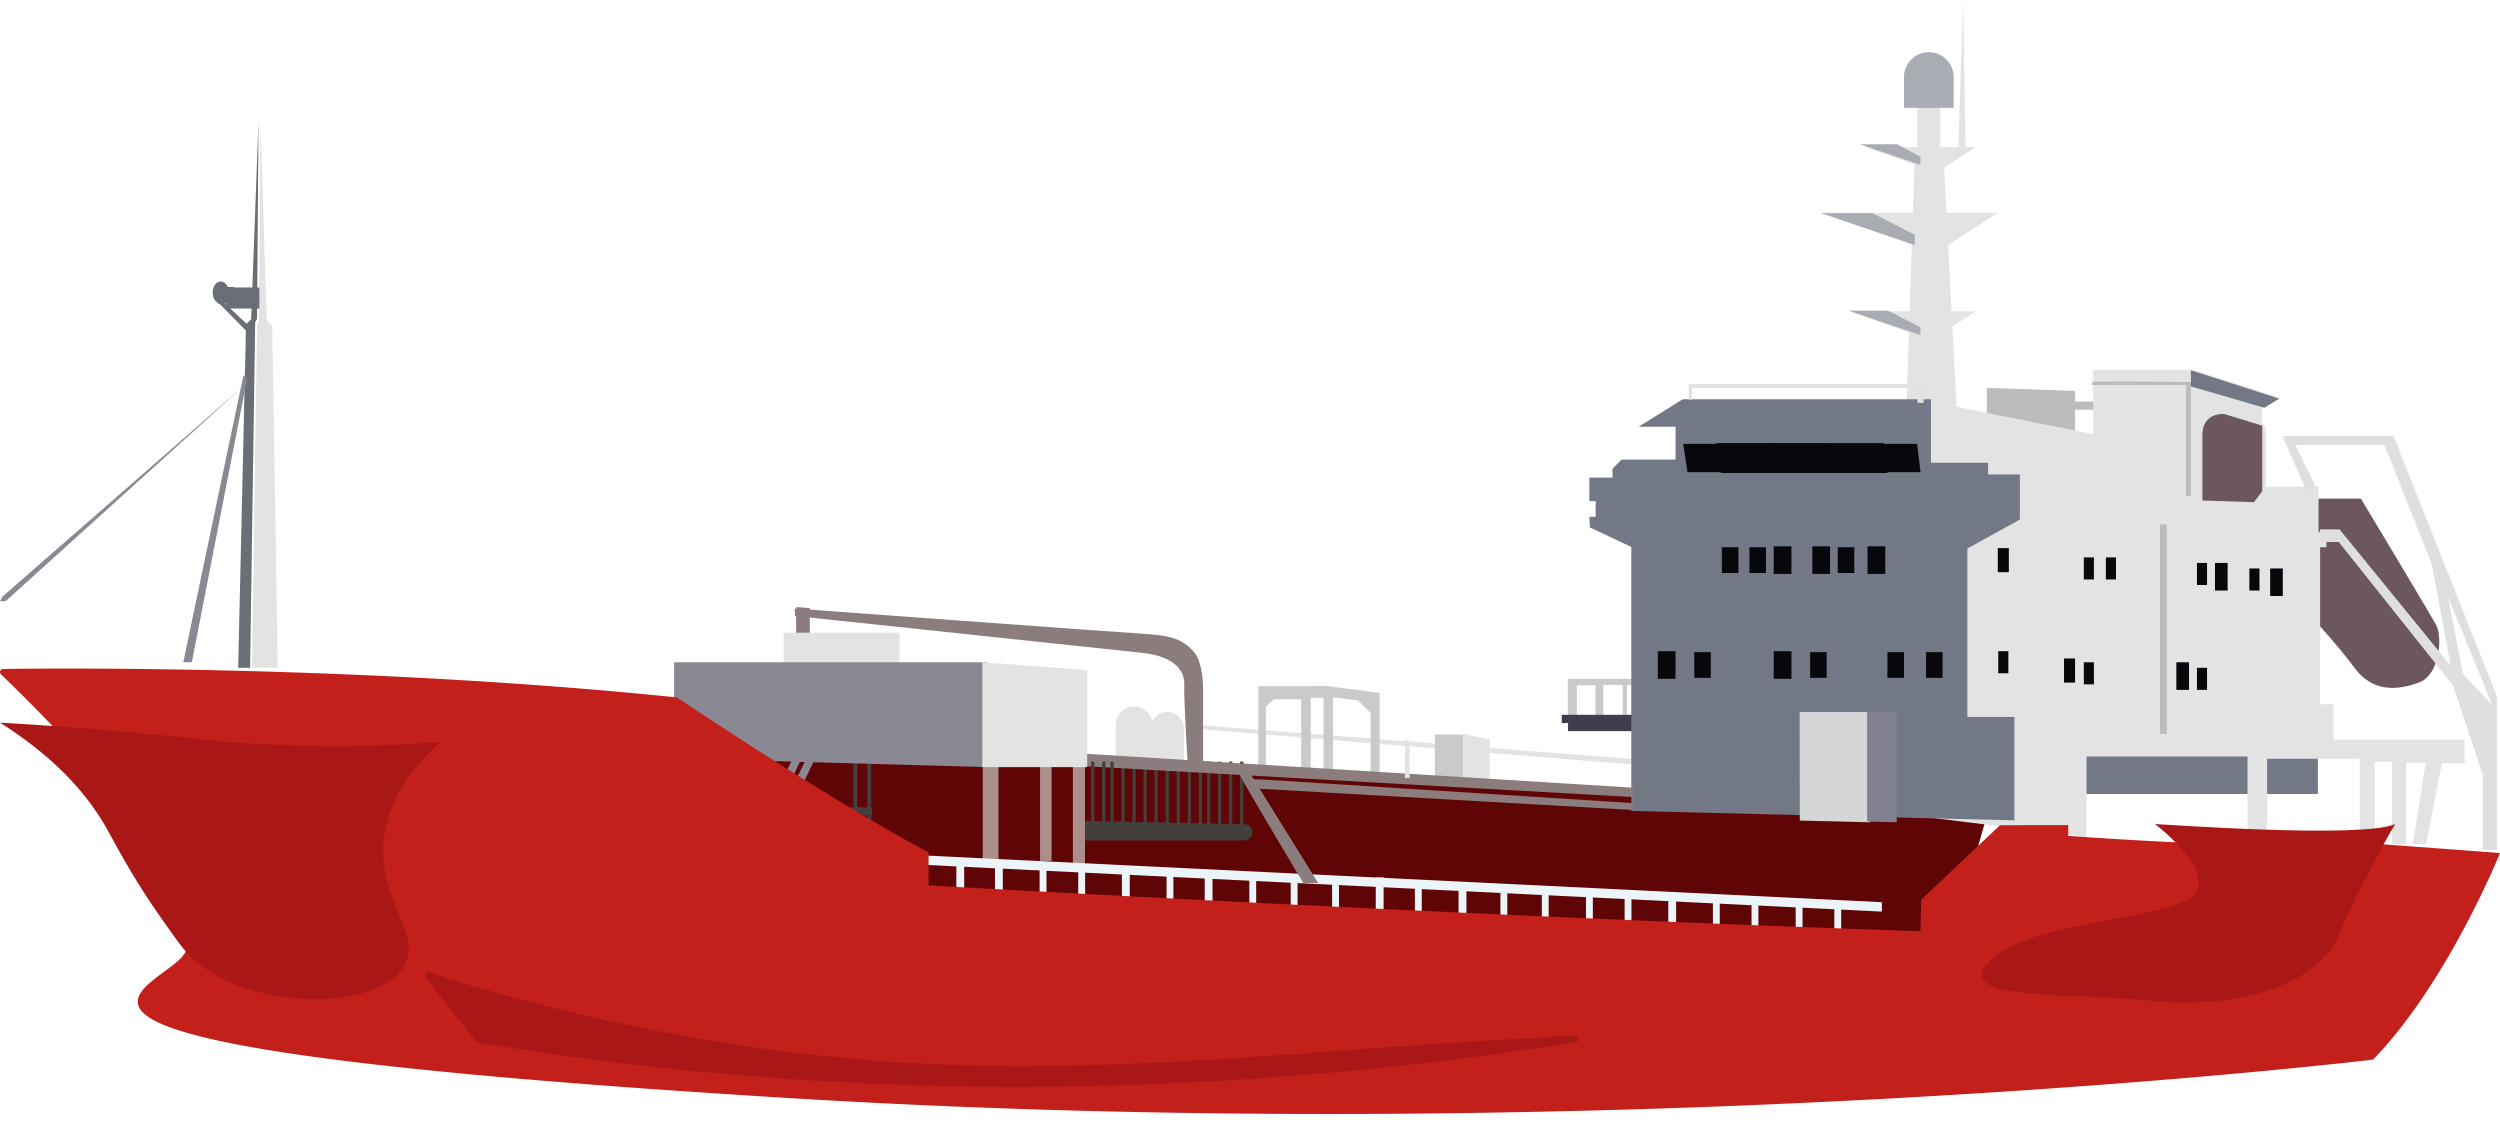 <svg width="453" height="206" xmlns="http://www.w3.org/2000/svg" xmlns:xlink="http://www.w3.org/1999/xlink" xmlns:svgjs="http://svgjs.com/svgjs" viewBox="0 463 453 206"><svg width="33" height="23" xmlns="http://www.w3.org/2000/svg" xmlns:xlink="http://www.w3.org/1999/xlink" xmlns:svgjs="http://svgjs.com/svgjs" viewBox="0 0.126 33 22.747" fill="#737886" x="368" y="584"><svg xmlns="http://www.w3.org/2000/svg" xmlns:xlink="http://www.w3.org/1999/xlink" width="33" height="23" viewBox="0.722 0.5 32.013 22.067"><path paint-order="stroke fill markers" fill-rule="evenodd" d="M2.443.5h30.292v22.067H.722L2.443.5z"/></svg></svg><svg width="33" height="23" xmlns="http://www.w3.org/2000/svg" xmlns:xlink="http://www.w3.org/1999/xlink" xmlns:svgjs="http://svgjs.com/svgjs" viewBox="0 0.126 33 22.749" fill="#737886" x="387" y="584"><svg xmlns="http://www.w3.org/2000/svg" xmlns:xlink="http://www.w3.org/1999/xlink" width="33" height="23" viewBox="0.616 0.5 32.011 22.067"><path paint-order="stroke fill markers" fill-rule="evenodd" d="M2.335.5h30.292v22.067H.616L2.335.5z"/></svg></svg><svg width="453" height="206" xmlns="http://www.w3.org/2000/svg" xmlns:xlink="http://www.w3.org/1999/xlink" xmlns:svgjs="http://svgjs.com/svgjs" viewBox="0 463 453 206" y="463"><svg width="251" height="46" xmlns="http://www.w3.org/2000/svg" xmlns:xlink="http://www.w3.org/1999/xlink" xmlns:svgjs="http://svgjs.com/svgjs" viewBox="0 0.599 251 44.802" fill="#600505" x="110" y="599"><svg xmlns="http://www.w3.org/2000/svg" xmlns:xlink="http://www.w3.org/1999/xlink" width="251" height="46" viewBox="0.312 0.569 250.583 44.728"><path paint-order="stroke fill markers" fill-rule="evenodd" d="M.312 1.127l44.77.494L70.048.569l41.137 2.878 76.858 4.79 62.852.155-10.65 36.905L12.839 33.55.312 1.127z"/></svg></svg><svg width="2" height="18" xmlns="http://www.w3.org/2000/svg" xmlns:xlink="http://www.w3.org/1999/xlink" xmlns:svgjs="http://svgjs.com/svgjs" viewBox="0.645 0 0.711 18" fill="#433f3d" x="154" y="600"><svg xmlns="http://www.w3.org/2000/svg" xmlns:xlink="http://www.w3.org/1999/xlink" width="2" height="18" viewBox="0.423 0.62 0.659 16.681"><path paint-order="stroke fill markers" fill-rule="evenodd" d="M.423.864v16.437h.658V.62L.423.864z"/></svg></svg><svg width="1" height="18" xmlns="http://www.w3.org/2000/svg" xmlns:xlink="http://www.w3.org/1999/xlink" xmlns:svgjs="http://svgjs.com/svgjs" viewBox="0.144 0 0.711 18" fill="#433f3d" x="157" y="600"><svg xmlns="http://www.w3.org/2000/svg" xmlns:xlink="http://www.w3.org/1999/xlink" width="1" height="18" viewBox="0.225 0.62 0.659 16.681"><path paint-order="stroke fill markers" fill-rule="evenodd" d="M.225.864v16.437h.66V.62l-.66.244z"/></svg></svg><svg width="4" height="2" xmlns="http://www.w3.org/2000/svg" xmlns:xlink="http://www.w3.org/1999/xlink" xmlns:svgjs="http://svgjs.com/svgjs" viewBox="0 0.271 4 1.457" fill="#433f3d" x="154" y="609"><svg xmlns="http://www.w3.org/2000/svg" xmlns:xlink="http://www.w3.org/1999/xlink" width="4" height="2" viewBox="0.752 0.647 2.803 1.021"><path paint-order="stroke fill markers" fill-rule="evenodd" d="M.752.647h2.803v1.02H.752V.648z"/></svg></svg><svg width="31" height="5" xmlns="http://www.w3.org/2000/svg" xmlns:xlink="http://www.w3.org/1999/xlink" xmlns:svgjs="http://svgjs.com/svgjs" viewBox="0 0.701 31 3.599" fill="#433f3d" x="196" y="611"><svg xmlns="http://www.w3.org/2000/svg" xmlns:xlink="http://www.w3.org/1999/xlink" width="31" height="5" viewBox="0.134 0.612 30.502 3.541"><path paint-order="stroke fill markers" fill-rule="evenodd" d="M.134.612c.24.052 23.106.522 29.084.645a1.45 1.45 0 0 1-.03 2.896H.134V.612z"/></svg></svg><svg width="1" height="12" xmlns="http://www.w3.org/2000/svg" xmlns:xlink="http://www.w3.org/1999/xlink" xmlns:svgjs="http://svgjs.com/svgjs" viewBox="0.2 0 0.599 12" fill="#433f3d" x="203" y="601"><svg xmlns="http://www.w3.org/2000/svg" xmlns:xlink="http://www.w3.org/1999/xlink" width="1" height="12" viewBox="0.391 0.888 0.544 10.904"><path paint-order="stroke fill markers" fill-rule="evenodd" d="M.936.888c-.014.915 0 10.904 0 10.904H.39V.888h.545z"/></svg></svg><svg width="1" height="12" xmlns="http://www.w3.org/2000/svg" xmlns:xlink="http://www.w3.org/1999/xlink" xmlns:svgjs="http://svgjs.com/svgjs" viewBox="0.202 0 0.597 12" fill="#433f3d" x="205" y="601"><svg xmlns="http://www.w3.org/2000/svg" xmlns:xlink="http://www.w3.org/1999/xlink" width="1" height="12" viewBox="0.337 0.888 0.542 10.904"><path paint-order="stroke fill markers" fill-rule="evenodd" d="M.88.888c-.012.915 0 10.904 0 10.904H.337V.888H.88z"/></svg></svg><svg width="1" height="12" xmlns="http://www.w3.org/2000/svg" xmlns:xlink="http://www.w3.org/1999/xlink" xmlns:svgjs="http://svgjs.com/svgjs" viewBox="0.201 0 0.597 12" fill="#433f3d" x="207" y="601"><svg xmlns="http://www.w3.org/2000/svg" xmlns:xlink="http://www.w3.org/1999/xlink" width="1" height="12" viewBox="0.285 0.888 0.543 10.904"><path paint-order="stroke fill markers" fill-rule="evenodd" d="M.827.888c-.012.915 0 10.904 0 10.904H.285V.888h.542z"/></svg></svg><svg width="1" height="12" xmlns="http://www.w3.org/2000/svg" xmlns:xlink="http://www.w3.org/1999/xlink" xmlns:svgjs="http://svgjs.com/svgjs" viewBox="0.201 0 0.599 12" fill="#433f3d" x="209" y="601"><svg xmlns="http://www.w3.org/2000/svg" xmlns:xlink="http://www.w3.org/1999/xlink" width="1" height="12" viewBox="0.232 0.888 0.544 10.904"><path paint-order="stroke fill markers" fill-rule="evenodd" d="M.776.888c-.014.915 0 10.904 0 10.904H.232V.888h.544z"/></svg></svg><svg width="1" height="12" xmlns="http://www.w3.org/2000/svg" xmlns:xlink="http://www.w3.org/1999/xlink" xmlns:svgjs="http://svgjs.com/svgjs" viewBox="0.201 0 0.597 12" fill="#433f3d" x="211" y="601"><svg xmlns="http://www.w3.org/2000/svg" xmlns:xlink="http://www.w3.org/1999/xlink" width="1" height="12" viewBox="0.178 0.888 0.543 10.904"><path paint-order="stroke fill markers" fill-rule="evenodd" d="M.721.888c-.012.915 0 10.904 0 10.904H.178V.888h.543z"/></svg></svg><svg width="1" height="12" xmlns="http://www.w3.org/2000/svg" xmlns:xlink="http://www.w3.org/1999/xlink" xmlns:svgjs="http://svgjs.com/svgjs" viewBox="0.201 0 0.597 12" fill="#433f3d" x="213" y="601"><svg xmlns="http://www.w3.org/2000/svg" xmlns:xlink="http://www.w3.org/1999/xlink" width="1" height="12" viewBox="0.126 0.888 0.543 10.904"><path paint-order="stroke fill markers" fill-rule="evenodd" d="M.669.888c-.013.915 0 10.904 0 10.904H.126V.888h.543z"/></svg></svg><svg width="1" height="12" xmlns="http://www.w3.org/2000/svg" xmlns:xlink="http://www.w3.org/1999/xlink" xmlns:svgjs="http://svgjs.com/svgjs" viewBox="0.2 0 0.599 12" fill="#433f3d" x="215" y="601"><svg xmlns="http://www.w3.org/2000/svg" xmlns:xlink="http://www.w3.org/1999/xlink" width="1" height="12" viewBox="0.072 0.888 0.544 10.904"><path paint-order="stroke fill markers" fill-rule="evenodd" d="M.616.888c-.014.915 0 10.904 0 10.904H.072V.888h.544z"/></svg></svg><svg width="1" height="12" xmlns="http://www.w3.org/2000/svg" xmlns:xlink="http://www.w3.org/1999/xlink" xmlns:svgjs="http://svgjs.com/svgjs" viewBox="0.201 0 0.599 12" fill="#433f3d" x="217" y="601"><svg xmlns="http://www.w3.org/2000/svg" xmlns:xlink="http://www.w3.org/1999/xlink" width="1" height="12" viewBox="0.019 0.888 0.544 10.904"><path paint-order="stroke fill markers" fill-rule="evenodd" d="M.563.888c-.013.915 0 10.904 0 10.904H.019V.888h.544z"/></svg></svg><svg width="2" height="12" xmlns="http://www.w3.org/2000/svg" xmlns:xlink="http://www.w3.org/1999/xlink" xmlns:svgjs="http://svgjs.com/svgjs" viewBox="0.701 0 0.598 12" fill="#433f3d" x="218" y="601"><svg xmlns="http://www.w3.org/2000/svg" xmlns:xlink="http://www.w3.org/1999/xlink" width="2" height="12" viewBox="0.967 0.888 0.543 10.904"><path paint-order="stroke fill markers" fill-rule="evenodd" d="M1.51.888c-.012.915 0 10.904 0 10.904H.967V.888h.543z"/></svg></svg><svg width="2" height="12" xmlns="http://www.w3.org/2000/svg" xmlns:xlink="http://www.w3.org/1999/xlink" xmlns:svgjs="http://svgjs.com/svgjs" viewBox="0.701 0 0.598 12" fill="#433f3d" x="220" y="601"><svg xmlns="http://www.w3.org/2000/svg" xmlns:xlink="http://www.w3.org/1999/xlink" width="2" height="12" viewBox="0.913 0.888 0.544 10.904"><path paint-order="stroke fill markers" fill-rule="evenodd" d="M1.457.888c-.013.915 0 10.904 0 10.904H.913V.888h.544z"/></svg></svg><svg width="2" height="12" xmlns="http://www.w3.org/2000/svg" xmlns:xlink="http://www.w3.org/1999/xlink" xmlns:svgjs="http://svgjs.com/svgjs" viewBox="0.701 0 0.597 12" fill="#433f3d" x="222" y="601"><svg xmlns="http://www.w3.org/2000/svg" xmlns:xlink="http://www.w3.org/1999/xlink" width="2" height="12" viewBox="0.861 0.888 0.543 10.904"><path paint-order="stroke fill markers" fill-rule="evenodd" d="M1.403.888c-.012.915 0 10.904 0 10.904H.861V.888h.542z"/></svg></svg><svg width="2" height="12" xmlns="http://www.w3.org/2000/svg" xmlns:xlink="http://www.w3.org/1999/xlink" xmlns:svgjs="http://svgjs.com/svgjs" viewBox="0.701 0 0.597 12" fill="#433f3d" x="224" y="601"><svg xmlns="http://www.w3.org/2000/svg" xmlns:xlink="http://www.w3.org/1999/xlink" width="2" height="12" viewBox="0.807 0.888 0.543 10.904"><path paint-order="stroke fill markers" fill-rule="evenodd" d="M1.35.888c-.013.915 0 10.904 0 10.904H.806V.888h.542z"/></svg></svg><svg width="80" height="8" xmlns="http://www.w3.org/2000/svg" xmlns:xlink="http://www.w3.org/1999/xlink" xmlns:svgjs="http://svgjs.com/svgjs" viewBox="0 0.359 80 7.282" fill="#e3e4e2" x="217" y="594"><svg xmlns="http://www.w3.org/2000/svg" xmlns:xlink="http://www.w3.org/1999/xlink" width="80" height="8" viewBox="0.411 0.246 78.608 7.155"><path paint-order="stroke fill markers" fill-rule="evenodd" d="M79.018 6.415L.411.246v.729L79.018 7.4v-.986z"/></svg></svg><svg width="13" height="8" xmlns="http://www.w3.org/2000/svg" xmlns:xlink="http://www.w3.org/1999/xlink" xmlns:svgjs="http://svgjs.com/svgjs" viewBox="0.081 0 12.837 8" fill="#cbcaca" x="284" y="586"><svg xmlns="http://www.w3.org/2000/svg" xmlns:xlink="http://www.w3.org/1999/xlink" width="13" height="8" viewBox="0.041 0.036 11.976 7.463"><path paint-order="stroke fill markers" fill-rule="evenodd" d="M.671 7.5v-.147h.903V1.128h3.128v5.9H6.03v-5.96h3.304v6.078s.708.34.708 0V1.068h1.976V.036H.04V7.5h.63"/></svg></svg><svg width="14" height="4" xmlns="http://www.w3.org/2000/svg" xmlns:xlink="http://www.w3.org/1999/xlink" xmlns:svgjs="http://svgjs.com/svgjs" viewBox="0 0.517 14 2.966" fill="#3e3e4c" x="283" y="592"><svg xmlns="http://www.w3.org/2000/svg" xmlns:xlink="http://www.w3.org/1999/xlink" width="14" height="4" viewBox="0.019 0.805 13.611 2.883"><path paint-order="stroke fill markers" fill-rule="evenodd" d="M.019.805h13.61v2.883H1.121V2.266H.019V.805z"/></svg></svg><svg width="23" height="35" xmlns="http://www.w3.org/2000/svg" xmlns:xlink="http://www.w3.org/1999/xlink" xmlns:svgjs="http://svgjs.com/svgjs" viewBox="0 0.351 23 34.299" fill="#6c575f" x="419" y="553"><svg xmlns="http://www.w3.org/2000/svg" xmlns:xlink="http://www.w3.org/1999/xlink" width="23" height="35" viewBox="0.264 0.99 22.428 33.445"><path paint-order="stroke fill markers" fill-rule="evenodd" d="M.264.99h8.575s12.114 20.138 13.294 22.341c1.18 2.203.63 8.777-2.99 10.132-3.618 1.353-8.102 1.91-11.404-2.537C4.433 26.479.264 22.072.264 22.072V.99z"/></svg></svg><svg width="5" height="3" xmlns="http://www.w3.org/2000/svg" xmlns:xlink="http://www.w3.org/1999/xlink" xmlns:svgjs="http://svgjs.com/svgjs" viewBox="0 0.755 5 1.491" fill="#bcbcbd" x="375" y="535"><svg xmlns="http://www.w3.org/2000/svg" xmlns:xlink="http://www.w3.org/1999/xlink" width="5" height="3" viewBox="0.133 0.701 4.482 1.336"><path paint-order="stroke fill markers" fill-rule="evenodd" d="M.133.701h4.483v1.336H.133V.701"/></svg></svg><svg width="16" height="10" xmlns="http://www.w3.org/2000/svg" xmlns:xlink="http://www.w3.org/1999/xlink" xmlns:svgjs="http://svgjs.com/svgjs" viewBox="0 0.288 16 9.425" fill="#bcbcbd" x="360" y="533"><svg xmlns="http://www.w3.org/2000/svg" xmlns:xlink="http://www.w3.org/1999/xlink" width="16" height="10" viewBox="0.895 0.54 14.553 8.572"><path paint-order="stroke fill markers" fill-rule="evenodd" d="M.895.54v4.856L15.45 9.113v-8.08L.895.54z"/></svg></svg><svg width="7" height="16" xmlns="http://www.w3.org/2000/svg" xmlns:xlink="http://www.w3.org/1999/xlink" xmlns:svgjs="http://svgjs.com/svgjs" viewBox="0.543 0 5.913 16" fill="#898893" x="139" y="600"><svg xmlns="http://www.w3.org/2000/svg" xmlns:xlink="http://www.w3.org/1999/xlink" width="7" height="16" viewBox="0.496 0.415 5.664 15.325"><path paint-order="stroke fill markers" fill-rule="evenodd" d="M4.698.415C3.918 1.581.496 9.133.496 9.133v6.607h1.061V9.958L6.16.415H4.698z"/></svg></svg><svg width="6" height="19" xmlns="http://www.w3.org/2000/svg" xmlns:xlink="http://www.w3.org/1999/xlink" xmlns:svgjs="http://svgjs.com/svgjs" viewBox="0.086 0 5.829 19" fill="#898893" x="142" y="600"><svg xmlns="http://www.w3.org/2000/svg" xmlns:xlink="http://www.w3.org/1999/xlink" width="6" height="19" viewBox="0.329 0.415 5.664 18.463"><path paint-order="stroke fill markers" fill-rule="evenodd" d="M4.53.415C3.75 1.581.33 9.133.33 9.133v9.745H1.39v-8.92L5.993.415H4.53z"/></svg></svg><svg width="79" height="21" xmlns="http://www.w3.org/2000/svg" xmlns:xlink="http://www.w3.org/1999/xlink" xmlns:svgjs="http://svgjs.com/svgjs" viewBox="0 0.685 79 19.63" fill="#600505" x="279" y="608"><svg xmlns="http://www.w3.org/2000/svg" xmlns:xlink="http://www.w3.org/1999/xlink" width="79" height="21" viewBox="0.563 0.78 78.361 19.471"><path paint-order="stroke fill markers" fill-rule="evenodd" d="M16.771 2L.563 15.457l61.449 4.794L78.924.78 16.771 2z"/></svg></svg><svg width="29" height="4" xmlns="http://www.w3.org/2000/svg" xmlns:xlink="http://www.w3.org/1999/xlink" xmlns:svgjs="http://svgjs.com/svgjs" viewBox="0 0.659 29 2.682" fill="#e3e4e2" x="96" y="588"><svg xmlns="http://www.w3.org/2000/svg" xmlns:xlink="http://www.w3.org/1999/xlink" width="29" height="4" viewBox="0.271 0.524 28.083 2.597"><path paint-order="stroke fill markers" fill-rule="evenodd" d="M.271.524L28.354 1.86v1.26L.9 1.82.271.524z"/></svg></svg><svg width="98" height="86" xmlns="http://www.w3.org/2000/svg" xmlns:xlink="http://www.w3.org/1999/xlink" xmlns:svgjs="http://svgjs.com/svgjs" viewBox="0.416 0 97.168 86" fill="#e3e3e3" x="349" y="530"><svg xmlns="http://www.w3.org/2000/svg" xmlns:xlink="http://www.w3.org/1999/xlink" width="98" height="86" viewBox="0.75 0.368 96.261 85.197"><path paint-order="stroke fill markers" fill-rule="evenodd" d="M.75 6.007l29.596 5.92V.368h17.899l14.94 4.794-2.537 1.55v3.1l.704.987v10.57h9.443v8.174h1.41v2.678h-1.127V60.41h2.395v6.344h23.538v4.226h-4.088l-2.82 14.517H87.71l2.325-14.588h-3.523v14.658h-2.537V70.768h-3.102v14.798h-2.678V70.204h-16.63v14.8h-3.522V69.781H29.149v14.466L.75 80.727V6.007z"/></svg></svg><svg width="32" height="7" xmlns="http://www.w3.org/2000/svg" xmlns:xlink="http://www.w3.org/1999/xlink" xmlns:svgjs="http://svgjs.com/svgjs" viewBox="0 0.564 32 5.873" fill="#e3e3e3" x="330" y="501"><svg xmlns="http://www.w3.org/2000/svg" xmlns:xlink="http://www.w3.org/1999/xlink" width="32" height="7" viewBox="0.589 0.994 30.915 5.674"><path paint-order="stroke fill markers" fill-rule="evenodd" d="M.589.994h30.915L22.77 6.667h-6.07L.588.994"/></svg></svg><svg width="3" height="18" xmlns="http://www.w3.org/2000/svg" xmlns:xlink="http://www.w3.org/1999/xlink" xmlns:svgjs="http://svgjs.com/svgjs" viewBox="0.076 0 2.847 18" fill="#ab8f8b" x="178" y="601"><svg xmlns="http://www.w3.org/2000/svg" xmlns:xlink="http://www.w3.org/1999/xlink" width="3" height="18" viewBox="0.002 0.825 2.622 16.576"><path paint-order="stroke fill markers" fill-rule="evenodd" d="M.002.825h2.622V17.4H.002V.825z"/></svg></svg><svg width="3" height="19" xmlns="http://www.w3.org/2000/svg" xmlns:xlink="http://www.w3.org/1999/xlink" xmlns:svgjs="http://svgjs.com/svgjs" viewBox="0.461 0 2.078 19" fill="#ab8f8b" x="188" y="600"><svg xmlns="http://www.w3.org/2000/svg" xmlns:xlink="http://www.w3.org/1999/xlink" width="3" height="19" viewBox="0.235 0.979 1.964 17.959"><path paint-order="stroke fill markers" fill-rule="evenodd" d="M.235 1.402v17.536h1.964V.979l-1.964.423z"/></svg></svg><svg width="3" height="20" xmlns="http://www.w3.org/2000/svg" xmlns:xlink="http://www.w3.org/1999/xlink" xmlns:svgjs="http://svgjs.com/svgjs" viewBox="0.405 0 2.19 20" fill="#ab8f8b" x="194" y="600"><svg xmlns="http://www.w3.org/2000/svg" xmlns:xlink="http://www.w3.org/1999/xlink" width="3" height="20" viewBox="0.295 0.415 2.114 19.309"><path paint-order="stroke fill markers" fill-rule="evenodd" d="M.295.415H2.41v19.309H.295V.415z"/></svg></svg><svg width="10" height="47" xmlns="http://www.w3.org/2000/svg" xmlns:xlink="http://www.w3.org/1999/xlink" xmlns:svgjs="http://svgjs.com/svgjs" viewBox="0.371 0 9.257 47" fill="#e3e3e3" x="345" y="492"><svg xmlns="http://www.w3.org/2000/svg" xmlns:xlink="http://www.w3.org/1999/xlink" width="10" height="47" viewBox="0.664 0.315 9.161 46.509"><path paint-order="stroke fill markers" fill-rule="evenodd" d="M9.824 46.824H.664l1.038-31.158.06-1.793L2.215.315h5.214l2.395 46.51z"/></svg></svg><svg width="4" height="99" xmlns="http://www.w3.org/2000/svg" xmlns:xlink="http://www.w3.org/1999/xlink" xmlns:svgjs="http://svgjs.com/svgjs" viewBox="0.156 0 3.687 99" fill="#6a6e76" x="43" y="485"><svg xmlns="http://www.w3.org/2000/svg" xmlns:xlink="http://www.w3.org/1999/xlink" width="4" height="99" viewBox="0.35 0.725 3.647 97.918"><path paint-order="stroke fill markers" fill-rule="evenodd" d="M3.997.725l-.264 35.383-.335.63-.908 61.905H.35l1.41-61.59.915-.846L3.997.725z"/></svg></svg><svg width="6" height="99" xmlns="http://www.w3.org/2000/svg" xmlns:xlink="http://www.w3.org/1999/xlink" xmlns:svgjs="http://svgjs.com/svgjs" viewBox="0.673 0 4.655 99" fill="#e3e4e2" x="45" y="485"><svg xmlns="http://www.w3.org/2000/svg" xmlns:xlink="http://www.w3.org/1999/xlink" width="6" height="99" viewBox="0.49 0.269 4.625 98.376"><path paint-order="stroke fill markers" fill-rule="evenodd" d="M5.115 98.644H.49l.909-61.904.334-.63L1.997.726V.713l.018-.444 1.127 35.94.987.845.986 61.59z"/></svg></svg><svg width="78" height="77" xmlns="http://www.w3.org/2000/svg" xmlns:xlink="http://www.w3.org/1999/xlink" xmlns:svgjs="http://svgjs.com/svgjs" viewBox="0 0.352 78 76.296" fill="#737886" x="288" y="535"><svg xmlns="http://www.w3.org/2000/svg" xmlns:xlink="http://www.w3.org/1999/xlink" width="78" height="77" viewBox="0.232 0.936 77.446 75.754"><path paint-order="stroke fill markers" fill-rule="evenodd" d="M68.234 27.784v30.302h8.456V76.69l-21.14-.518-4.934-.122-11.663-.286-31.182-.766V27.503l-7.47-3.525-.07-1.902H1.36v-2.82H.232V15.03h4.157v-1.62l1.622-1.621h9.724v-5.92H9.11L17.003.936H61.68V12.35h10.288v2.115h5.708v8.103l-9.443 5.215z"/></svg></svg><svg width="198" height="13" xmlns="http://www.w3.org/2000/svg" xmlns:xlink="http://www.w3.org/1999/xlink" xmlns:svgjs="http://svgjs.com/svgjs" viewBox="0 0.815 198 11.371" fill="#ebf4f8" x="143" y="616"><svg xmlns="http://www.w3.org/2000/svg" xmlns:xlink="http://www.w3.org/1999/xlink" width="198" height="13" viewBox="0.699 0.765 196.327 11.275"><path paint-order="stroke fill markers" fill-rule="evenodd" d="M.699.765l196.327 9.583v1.692L.7 2.455V.765z"/></svg></svg><svg width="2" height="8" xmlns="http://www.w3.org/2000/svg" xmlns:xlink="http://www.w3.org/1999/xlink" xmlns:svgjs="http://svgjs.com/svgjs" viewBox="0.289 0 1.422 8" fill="#ebf4f8" x="150" y="617"><svg xmlns="http://www.w3.org/2000/svg" xmlns:xlink="http://www.w3.org/1999/xlink" width="2" height="8" viewBox="0.182 0.751 1.128 6.342"><path paint-order="stroke fill markers" fill-rule="evenodd" d="M.182.75h1.127v6.343H.182V.751z"/></svg></svg><svg width="2" height="8" xmlns="http://www.w3.org/2000/svg" xmlns:xlink="http://www.w3.org/1999/xlink" xmlns:svgjs="http://svgjs.com/svgjs" viewBox="0.289 0 1.422 8" fill="#ebf4f8" x="157" y="617"><svg xmlns="http://www.w3.org/2000/svg" xmlns:xlink="http://www.w3.org/1999/xlink" width="2" height="8" viewBox="0.792 0.751 1.127 6.342"><path paint-order="stroke fill markers" fill-rule="evenodd" d="M.792.75H1.92v6.343H.792V.751z"/></svg></svg><svg width="2" height="8" xmlns="http://www.w3.org/2000/svg" xmlns:xlink="http://www.w3.org/1999/xlink" xmlns:svgjs="http://svgjs.com/svgjs" viewBox="0.289 0 1.422 8" fill="#ebf4f8" x="165" y="618"><svg xmlns="http://www.w3.org/2000/svg" xmlns:xlink="http://www.w3.org/1999/xlink" width="2" height="8" viewBox="0.403 0.878 1.127 6.342"><path paint-order="stroke fill markers" fill-rule="evenodd" d="M.403.878h1.128v6.343H.403V.878z"/></svg></svg><svg width="2" height="8" xmlns="http://www.w3.org/2000/svg" xmlns:xlink="http://www.w3.org/1999/xlink" xmlns:svgjs="http://svgjs.com/svgjs" viewBox="0.289 0 1.422 8" fill="#ebf4f8" x="173" y="619"><svg xmlns="http://www.w3.org/2000/svg" xmlns:xlink="http://www.w3.org/1999/xlink" width="2" height="8" viewBox="0.014 0.724 1.127 6.342"><path paint-order="stroke fill markers" fill-rule="evenodd" d="M.014.724H1.14v6.342H.014V.724z"/></svg></svg><svg width="2" height="8" xmlns="http://www.w3.org/2000/svg" xmlns:xlink="http://www.w3.org/1999/xlink" xmlns:svgjs="http://svgjs.com/svgjs" viewBox="0.289 0 1.422 8" fill="#ebf4f8" x="180" y="619"><svg xmlns="http://www.w3.org/2000/svg" xmlns:xlink="http://www.w3.org/1999/xlink" width="2" height="8" viewBox="0.624 0.724 1.128 6.342"><path paint-order="stroke fill markers" fill-rule="evenodd" d="M.624.724h1.128v6.342H.624V.724z"/></svg></svg><svg width="2" height="7" xmlns="http://www.w3.org/2000/svg" xmlns:xlink="http://www.w3.org/1999/xlink" xmlns:svgjs="http://svgjs.com/svgjs" viewBox="0.378 0 1.244 7" fill="#ebf4f8" x="188" y="620"><svg xmlns="http://www.w3.org/2000/svg" xmlns:xlink="http://www.w3.org/1999/xlink" width="2" height="7" viewBox="0.235 0.288 1.127 6.342"><path paint-order="stroke fill markers" fill-rule="evenodd" d="M.235.288h1.128V6.63H.235V.288z"/></svg></svg><svg width="2" height="7" xmlns="http://www.w3.org/2000/svg" xmlns:xlink="http://www.w3.org/1999/xlink" xmlns:svgjs="http://svgjs.com/svgjs" viewBox="0.378 0 1.244 7" fill="#ebf4f8" x="195" y="620"><svg xmlns="http://www.w3.org/2000/svg" xmlns:xlink="http://www.w3.org/1999/xlink" width="2" height="7" viewBox="0.846 0.288 1.127 6.342"><path paint-order="stroke fill markers" fill-rule="evenodd" d="M.846.288h1.127V6.63H.846V.288z"/></svg></svg><svg width="2" height="8" xmlns="http://www.w3.org/2000/svg" xmlns:xlink="http://www.w3.org/1999/xlink" xmlns:svgjs="http://svgjs.com/svgjs" viewBox="0.289 0 1.422 8" fill="#ebf4f8" x="203" y="620"><svg xmlns="http://www.w3.org/2000/svg" xmlns:xlink="http://www.w3.org/1999/xlink" width="2" height="8" viewBox="0.456 0.992 1.128 6.342"><path paint-order="stroke fill markers" fill-rule="evenodd" d="M.456.992h1.128v6.343H.456V.992z"/></svg></svg><svg width="2" height="7" xmlns="http://www.w3.org/2000/svg" xmlns:xlink="http://www.w3.org/1999/xlink" xmlns:svgjs="http://svgjs.com/svgjs" viewBox="0.378 0 1.244 7" fill="#ebf4f8" x="211" y="621"><svg xmlns="http://www.w3.org/2000/svg" xmlns:xlink="http://www.w3.org/1999/xlink" width="2" height="7" viewBox="0.067 0.274 1.127 6.342"><path paint-order="stroke fill markers" fill-rule="evenodd" d="M.067.274h1.128v6.342H.067V.274z"/></svg></svg><svg width="2" height="8" xmlns="http://www.w3.org/2000/svg" xmlns:xlink="http://www.w3.org/1999/xlink" xmlns:svgjs="http://svgjs.com/svgjs" viewBox="0.289 0 1.422 8" fill="#ebf4f8" x="218" y="621"><svg xmlns="http://www.w3.org/2000/svg" xmlns:xlink="http://www.w3.org/1999/xlink" width="2" height="8" viewBox="0.678 0.697 1.127 6.342"><path paint-order="stroke fill markers" fill-rule="evenodd" d="M.678.697h1.127V7.04H.678V.697z"/></svg></svg><svg width="2" height="7" xmlns="http://www.w3.org/2000/svg" xmlns:xlink="http://www.w3.org/1999/xlink" xmlns:svgjs="http://svgjs.com/svgjs" viewBox="0.378 0 1.245 7" fill="#ebf4f8" x="226" y="622"><svg xmlns="http://www.w3.org/2000/svg" xmlns:xlink="http://www.w3.org/1999/xlink" width="2" height="7" viewBox="0.289 0.12 1.128 6.342"><path paint-order="stroke fill markers" fill-rule="evenodd" d="M.289.12h1.127v6.342H.29V.12z"/></svg></svg><svg width="3" height="7" xmlns="http://www.w3.org/2000/svg" xmlns:xlink="http://www.w3.org/1999/xlink" xmlns:svgjs="http://svgjs.com/svgjs" viewBox="0.878 0 1.245 7" fill="#ebf4f8" x="233" y="622"><svg xmlns="http://www.w3.org/2000/svg" xmlns:xlink="http://www.w3.org/1999/xlink" width="3" height="7" viewBox="0.899 0.12 1.128 6.342"><path paint-order="stroke fill markers" fill-rule="evenodd" d="M.9.12h1.127v6.342H.899V.12z"/></svg></svg><svg width="2" height="7" xmlns="http://www.w3.org/2000/svg" xmlns:xlink="http://www.w3.org/1999/xlink" xmlns:svgjs="http://svgjs.com/svgjs" viewBox="0.378 0 1.244 7" fill="#ebf4f8" x="241" y="622"><svg xmlns="http://www.w3.org/2000/svg" xmlns:xlink="http://www.w3.org/1999/xlink" width="2" height="7" viewBox="0.51 0.402 1.127 6.342"><path paint-order="stroke fill markers" fill-rule="evenodd" d="M.51.402h1.127v6.342H.51V.402z"/></svg></svg><svg width="2" height="8" xmlns="http://www.w3.org/2000/svg" xmlns:xlink="http://www.w3.org/1999/xlink" xmlns:svgjs="http://svgjs.com/svgjs" viewBox="0.289 0 1.422 8" fill="#ebf4f8" x="249" y="622"><svg xmlns="http://www.w3.org/2000/svg" xmlns:xlink="http://www.w3.org/1999/xlink" width="2" height="8" viewBox="0.121 0.825 1.128 6.342"><path paint-order="stroke fill markers" fill-rule="evenodd" d="M.12.825h1.128v6.342H.121V.825z"/></svg></svg><svg width="2" height="7" xmlns="http://www.w3.org/2000/svg" xmlns:xlink="http://www.w3.org/1999/xlink" xmlns:svgjs="http://svgjs.com/svgjs" viewBox="0.378 0 1.244 7" fill="#ebf4f8" x="256" y="623"><svg xmlns="http://www.w3.org/2000/svg" xmlns:xlink="http://www.w3.org/1999/xlink" width="2" height="7" viewBox="0.731 0.529 1.127 6.342"><path paint-order="stroke fill markers" fill-rule="evenodd" d="M.731.53H1.86V6.87H.73V.53z"/></svg></svg><svg width="2" height="8" xmlns="http://www.w3.org/2000/svg" xmlns:xlink="http://www.w3.org/1999/xlink" xmlns:svgjs="http://svgjs.com/svgjs" viewBox="0.289 0 1.422 8" fill="#ebf4f8" x="264" y="623"><svg xmlns="http://www.w3.org/2000/svg" xmlns:xlink="http://www.w3.org/1999/xlink" width="2" height="8" viewBox="0.342 0.811 1.127 6.342"><path paint-order="stroke fill markers" fill-rule="evenodd" d="M.342.811H1.47v6.342H.342V.811z"/></svg></svg><svg width="3" height="7" xmlns="http://www.w3.org/2000/svg" xmlns:xlink="http://www.w3.org/1999/xlink" xmlns:svgjs="http://svgjs.com/svgjs" viewBox="0.878 0 1.244 7" fill="#ebf4f8" x="271" y="624"><svg xmlns="http://www.w3.org/2000/svg" xmlns:xlink="http://www.w3.org/1999/xlink" width="3" height="7" viewBox="0.953 0.375 1.127 6.342"><path paint-order="stroke fill markers" fill-rule="evenodd" d="M.953.375H2.08v6.342H.953V.375z"/></svg></svg><svg width="2" height="7" xmlns="http://www.w3.org/2000/svg" xmlns:xlink="http://www.w3.org/1999/xlink" xmlns:svgjs="http://svgjs.com/svgjs" viewBox="0.378 0 1.245 7" fill="#ebf4f8" x="279" y="624"><svg xmlns="http://www.w3.org/2000/svg" xmlns:xlink="http://www.w3.org/1999/xlink" width="2" height="7" viewBox="0.563 0.375 1.128 6.342"><path paint-order="stroke fill markers" fill-rule="evenodd" d="M.563.375h1.128v6.342H.563V.375z"/></svg></svg><svg width="2" height="7" xmlns="http://www.w3.org/2000/svg" xmlns:xlink="http://www.w3.org/1999/xlink" xmlns:svgjs="http://svgjs.com/svgjs" viewBox="0.378 0 1.244 7" fill="#ebf4f8" x="287" y="624"><svg xmlns="http://www.w3.org/2000/svg" xmlns:xlink="http://www.w3.org/1999/xlink" width="2" height="7" viewBox="0.174 0.516 1.127 6.342"><path paint-order="stroke fill markers" fill-rule="evenodd" d="M.174.516h1.128v6.342H.174V.516z"/></svg></svg><svg width="2" height="7" xmlns="http://www.w3.org/2000/svg" xmlns:xlink="http://www.w3.org/1999/xlink" xmlns:svgjs="http://svgjs.com/svgjs" viewBox="0.378 0 1.244 7" fill="#ebf4f8" x="294" y="625"><svg xmlns="http://www.w3.org/2000/svg" xmlns:xlink="http://www.w3.org/1999/xlink" width="2" height="7" viewBox="0.785 0.08 1.127 6.342"><path paint-order="stroke fill markers" fill-rule="evenodd" d="M.785.08h1.127v6.342H.785V.08z"/></svg></svg><svg width="2" height="8" xmlns="http://www.w3.org/2000/svg" xmlns:xlink="http://www.w3.org/1999/xlink" xmlns:svgjs="http://svgjs.com/svgjs" viewBox="0.289 0 1.422 8" fill="#ebf4f8" x="302" y="625"><svg xmlns="http://www.w3.org/2000/svg" xmlns:xlink="http://www.w3.org/1999/xlink" width="2" height="8" viewBox="0.395 0.925 1.128 6.342"><path paint-order="stroke fill markers" fill-rule="evenodd" d="M.395.925h1.128v6.342H.395V.925z"/></svg></svg><svg width="2" height="7" xmlns="http://www.w3.org/2000/svg" xmlns:xlink="http://www.w3.org/1999/xlink" xmlns:svgjs="http://svgjs.com/svgjs" viewBox="0.378 0 1.245 7" fill="#ebf4f8" x="310" y="626"><svg xmlns="http://www.w3.org/2000/svg" xmlns:xlink="http://www.w3.org/1999/xlink" width="2" height="7" viewBox="0.006 0.207 1.128 6.342"><path paint-order="stroke fill markers" fill-rule="evenodd" d="M.006.207h1.128V6.55H.006V.207z"/></svg></svg><svg width="2" height="7" xmlns="http://www.w3.org/2000/svg" xmlns:xlink="http://www.w3.org/1999/xlink" xmlns:svgjs="http://svgjs.com/svgjs" viewBox="0.378 0 1.244 7" fill="#ebf4f8" x="317" y="626"><svg xmlns="http://www.w3.org/2000/svg" xmlns:xlink="http://www.w3.org/1999/xlink" width="2" height="7" viewBox="0.617 0.63 1.127 6.342"><path paint-order="stroke fill markers" fill-rule="evenodd" d="M.617.63h1.127v6.342H.617V.63z"/></svg></svg><svg width="2" height="7" xmlns="http://www.w3.org/2000/svg" xmlns:xlink="http://www.w3.org/1999/xlink" xmlns:svgjs="http://svgjs.com/svgjs" viewBox="0.378 0 1.245 7" fill="#ebf4f8" x="325" y="627"><svg xmlns="http://www.w3.org/2000/svg" xmlns:xlink="http://www.w3.org/1999/xlink" width="2" height="7" viewBox="0.228 0.053 1.128 6.342"><path paint-order="stroke fill markers" fill-rule="evenodd" d="M.228.053h1.127v6.342H.228V.053z"/></svg></svg><svg width="2" height="7" xmlns="http://www.w3.org/2000/svg" xmlns:xlink="http://www.w3.org/1999/xlink" xmlns:svgjs="http://svgjs.com/svgjs" viewBox="0.378 0 1.245 7" fill="#ebf4f8" x="332" y="627"><svg xmlns="http://www.w3.org/2000/svg" xmlns:xlink="http://www.w3.org/1999/xlink" width="2" height="7" viewBox="0.838 0.616 1.128 6.342"><path paint-order="stroke fill markers" fill-rule="evenodd" d="M.838.616h1.128V6.96H.838V.616z"/></svg></svg><svg width="7" height="6" xmlns="http://www.w3.org/2000/svg" xmlns:xlink="http://www.w3.org/1999/xlink" xmlns:svgjs="http://svgjs.com/svgjs" viewBox="0 0.433 7 5.133" fill="#08080c" x="305" y="543"><svg xmlns="http://www.w3.org/2000/svg" xmlns:xlink="http://www.w3.org/1999/xlink" width="7" height="6" viewBox="0.215 0.617 6.343 4.652"><path paint-order="stroke fill markers" fill-rule="evenodd" d="M.215.617h5.78l.563 4.651H.919L.215.617z"/></svg></svg><svg width="7" height="6" xmlns="http://www.w3.org/2000/svg" xmlns:xlink="http://www.w3.org/1999/xlink" xmlns:svgjs="http://svgjs.com/svgjs" viewBox="0 0.432 7 5.135" fill="#08080c" x="341" y="543"><svg xmlns="http://www.w3.org/2000/svg" xmlns:xlink="http://www.w3.org/1999/xlink" width="7" height="6" viewBox="0.436 0.617 6.341 4.652"><path paint-order="stroke fill markers" fill-rule="evenodd" d="M.436.617h5.779l.562 4.651H1.14L.436.617z"/></svg></svg><svg width="11" height="6" xmlns="http://www.w3.org/2000/svg" xmlns:xlink="http://www.w3.org/1999/xlink" xmlns:svgjs="http://svgjs.com/svgjs" viewBox="0 0.291 11 5.419" fill="#08080c" x="311" y="543"><svg xmlns="http://www.w3.org/2000/svg" xmlns:xlink="http://www.w3.org/1999/xlink" width="11" height="6" viewBox="0.839 0.617 9.443 4.652"><path paint-order="stroke fill markers" fill-rule="evenodd" d="M.839.617h8.88l.563 4.651h-8.74L.84.617z"/></svg></svg><svg width="11" height="6" xmlns="http://www.w3.org/2000/svg" xmlns:xlink="http://www.w3.org/1999/xlink" xmlns:svgjs="http://svgjs.com/svgjs" viewBox="0 0.291 11 5.419" fill="#08080c" x="321" y="543"><svg xmlns="http://www.w3.org/2000/svg" xmlns:xlink="http://www.w3.org/1999/xlink" width="11" height="6" viewBox="0.705 0.617 9.443 4.652"><path paint-order="stroke fill markers" fill-rule="evenodd" d="M.705.617h8.879l.564 4.651H1.409L.705.617z"/></svg></svg><svg width="11" height="6" xmlns="http://www.w3.org/2000/svg" xmlns:xlink="http://www.w3.org/1999/xlink" xmlns:svgjs="http://svgjs.com/svgjs" viewBox="0 0.29 11 5.419" fill="#08080c" x="331" y="543"><svg xmlns="http://www.w3.org/2000/svg" xmlns:xlink="http://www.w3.org/1999/xlink" width="11" height="6" viewBox="0.57 0.617 9.443 4.652"><path paint-order="stroke fill markers" fill-rule="evenodd" d="M.57.617h8.88l.563 4.651H1.274L.57.617z"/></svg></svg><svg width="3" height="5" xmlns="http://www.w3.org/2000/svg" xmlns:xlink="http://www.w3.org/1999/xlink" xmlns:svgjs="http://svgjs.com/svgjs" viewBox="0 0.167 3 4.667" fill="#08080c" x="312" y="562"><svg xmlns="http://www.w3.org/2000/svg" xmlns:xlink="http://www.w3.org/1999/xlink" width="3" height="5" viewBox="0.12 0.785 2.537 3.946"><path paint-order="stroke fill markers" fill-rule="evenodd" d="M.12.785h2.537V4.73H.12V.785z"/></svg></svg><svg width="3" height="5" xmlns="http://www.w3.org/2000/svg" xmlns:xlink="http://www.w3.org/1999/xlink" xmlns:svgjs="http://svgjs.com/svgjs" viewBox="0 0.167 3 4.666" fill="#08080c" x="317" y="562"><svg xmlns="http://www.w3.org/2000/svg" xmlns:xlink="http://www.w3.org/1999/xlink" width="3" height="5" viewBox="0.335 0.785 2.537 3.946"><path paint-order="stroke fill markers" fill-rule="evenodd" d="M.335.785h2.537V4.73H.335V.785z"/></svg></svg><svg width="4" height="5" xmlns="http://www.w3.org/2000/svg" xmlns:xlink="http://www.w3.org/1999/xlink" xmlns:svgjs="http://svgjs.com/svgjs" viewBox="0.393 0 3.214 5" fill="#08080c" x="321" y="562"><svg xmlns="http://www.w3.org/2000/svg" xmlns:xlink="http://www.w3.org/1999/xlink" width="4" height="5" viewBox="0.845 0.785 2.537 3.946"><path paint-order="stroke fill markers" fill-rule="evenodd" d="M.845.785h2.537V4.73H.845V.785z"/></svg></svg><svg width="4" height="5" xmlns="http://www.w3.org/2000/svg" xmlns:xlink="http://www.w3.org/1999/xlink" xmlns:svgjs="http://svgjs.com/svgjs" viewBox="0.393 0 3.214 5" fill="#08080c" x="328" y="562"><svg xmlns="http://www.w3.org/2000/svg" xmlns:xlink="http://www.w3.org/1999/xlink" width="4" height="5" viewBox="0.751 0.785 2.537 3.946"><path paint-order="stroke fill markers" fill-rule="evenodd" d="M.751.785h2.537V4.73H.751V.785z"/></svg></svg><svg width="3" height="5" xmlns="http://www.w3.org/2000/svg" xmlns:xlink="http://www.w3.org/1999/xlink" xmlns:svgjs="http://svgjs.com/svgjs" viewBox="0 0.167 3 4.667" fill="#08080c" x="333" y="562"><svg xmlns="http://www.w3.org/2000/svg" xmlns:xlink="http://www.w3.org/1999/xlink" width="3" height="5" viewBox="0.402 0.785 2.537 3.946"><path paint-order="stroke fill markers" fill-rule="evenodd" d="M.402.785H2.94V4.73H.402V.785z"/></svg></svg><svg width="3" height="5" xmlns="http://www.w3.org/2000/svg" xmlns:xlink="http://www.w3.org/1999/xlink" xmlns:svgjs="http://svgjs.com/svgjs" viewBox="0 0.167 3 4.667" fill="#08080c" x="328" y="581"><svg xmlns="http://www.w3.org/2000/svg" xmlns:xlink="http://www.w3.org/1999/xlink" width="3" height="5" viewBox="0.046 0.247 2.537 3.946"><path paint-order="stroke fill markers" fill-rule="evenodd" d="M.046.247h2.537v3.947H.046V.247z"/></svg></svg><svg width="4" height="5" xmlns="http://www.w3.org/2000/svg" xmlns:xlink="http://www.w3.org/1999/xlink" xmlns:svgjs="http://svgjs.com/svgjs" viewBox="0.393 0 3.214 5" fill="#08080c" x="321" y="581"><svg xmlns="http://www.w3.org/2000/svg" xmlns:xlink="http://www.w3.org/1999/xlink" width="4" height="5" viewBox="0.845 0.247 2.537 3.946"><path paint-order="stroke fill markers" fill-rule="evenodd" d="M.845.247h2.537v3.947H.845V.247z"/></svg></svg><svg width="3" height="5" xmlns="http://www.w3.org/2000/svg" xmlns:xlink="http://www.w3.org/1999/xlink" xmlns:svgjs="http://svgjs.com/svgjs" viewBox="0 0.167 3 4.666" fill="#08080c" x="307" y="581"><svg xmlns="http://www.w3.org/2000/svg" xmlns:xlink="http://www.w3.org/1999/xlink" width="3" height="5" viewBox="0.187 0.247 2.537 3.946"><path paint-order="stroke fill markers" fill-rule="evenodd" d="M.187.247h2.537v3.947H.187V.247z"/></svg></svg><svg width="4" height="5" xmlns="http://www.w3.org/2000/svg" xmlns:xlink="http://www.w3.org/1999/xlink" xmlns:svgjs="http://svgjs.com/svgjs" viewBox="0.393 0 3.214 5" fill="#08080c" x="300" y="581"><svg xmlns="http://www.w3.org/2000/svg" xmlns:xlink="http://www.w3.org/1999/xlink" width="4" height="5" viewBox="0.986 0.247 2.537 3.946"><path paint-order="stroke fill markers" fill-rule="evenodd" d="M.986.247h2.537v3.947H.986V.247z"/></svg></svg><svg width="3" height="5" xmlns="http://www.w3.org/2000/svg" xmlns:xlink="http://www.w3.org/1999/xlink" xmlns:svgjs="http://svgjs.com/svgjs" viewBox="0 0.167 3 4.666" fill="#08080c" x="342" y="581"><svg xmlns="http://www.w3.org/2000/svg" xmlns:xlink="http://www.w3.org/1999/xlink" width="3" height="5" viewBox="0.281 0.247 2.537 3.946"><path paint-order="stroke fill markers" fill-rule="evenodd" d="M.281.247h2.537v3.947H.281V.247z"/></svg></svg><svg width="3" height="5" xmlns="http://www.w3.org/2000/svg" xmlns:xlink="http://www.w3.org/1999/xlink" xmlns:svgjs="http://svgjs.com/svgjs" viewBox="0 0.167 3 4.667" fill="#08080c" x="349" y="581"><svg xmlns="http://www.w3.org/2000/svg" xmlns:xlink="http://www.w3.org/1999/xlink" width="3" height="5" viewBox="0.187 0.247 2.537 3.946"><path paint-order="stroke fill markers" fill-rule="evenodd" d="M.187.247h2.537v3.947H.187V.247z"/></svg></svg><svg width="4" height="5" xmlns="http://www.w3.org/2000/svg" xmlns:xlink="http://www.w3.org/1999/xlink" xmlns:svgjs="http://svgjs.com/svgjs" viewBox="0.393 0 3.214 5" fill="#08080c" x="338" y="562"><svg xmlns="http://www.w3.org/2000/svg" xmlns:xlink="http://www.w3.org/1999/xlink" width="4" height="5" viewBox="0.617 0.785 2.537 3.946"><path paint-order="stroke fill markers" fill-rule="evenodd" d="M.617.785h2.537V4.73H.617V.785z"/></svg></svg><svg width="2" height="5" xmlns="http://www.w3.org/2000/svg" xmlns:xlink="http://www.w3.org/1999/xlink" xmlns:svgjs="http://svgjs.com/svgjs" viewBox="0 0.318 2 4.364" fill="#08080c" x="362" y="562"><svg xmlns="http://www.w3.org/2000/svg" xmlns:xlink="http://www.w3.org/1999/xlink" width="2" height="5" viewBox="0.436 0.926 1.55 3.383"><path paint-order="stroke fill markers" fill-rule="evenodd" d="M.436.926h1.55v3.382H.436V.926z"/></svg></svg><svg width="3" height="4" xmlns="http://www.w3.org/2000/svg" xmlns:xlink="http://www.w3.org/1999/xlink" xmlns:svgjs="http://svgjs.com/svgjs" viewBox="0.583 0 1.833 4" fill="#08080c" x="377" y="564"><svg xmlns="http://www.w3.org/2000/svg" xmlns:xlink="http://www.w3.org/1999/xlink" width="3" height="4" viewBox="0.939 0.194 1.55 3.383"><path paint-order="stroke fill markers" fill-rule="evenodd" d="M.939.194h1.55v3.383H.939V.194z"/></svg></svg><svg width="3" height="4" xmlns="http://www.w3.org/2000/svg" xmlns:xlink="http://www.w3.org/1999/xlink" xmlns:svgjs="http://svgjs.com/svgjs" viewBox="0.583 0 1.833 4" fill="#08080c" x="381" y="564"><svg xmlns="http://www.w3.org/2000/svg" xmlns:xlink="http://www.w3.org/1999/xlink" width="3" height="4" viewBox="0.744 0.194 1.55 3.383"><path paint-order="stroke fill markers" fill-rule="evenodd" d="M.744.194h1.55v3.383H.745V.194z"/></svg></svg><svg width="2" height="4" xmlns="http://www.w3.org/2000/svg" xmlns:xlink="http://www.w3.org/1999/xlink" xmlns:svgjs="http://svgjs.com/svgjs" viewBox="0.083 0 1.833 4" fill="#08080c" x="398" y="565"><svg xmlns="http://www.w3.org/2000/svg" xmlns:xlink="http://www.w3.org/1999/xlink" width="2" height="4" viewBox="0.093 0.603 1.55 3.383"><path paint-order="stroke fill markers" fill-rule="evenodd" d="M.093.603h1.55v3.383H.093V.603z"/></svg></svg><svg width="3" height="5" xmlns="http://www.w3.org/2000/svg" xmlns:xlink="http://www.w3.org/1999/xlink" xmlns:svgjs="http://svgjs.com/svgjs" viewBox="0.354 0 2.292 5" fill="#08080c" x="401" y="565"><svg xmlns="http://www.w3.org/2000/svg" xmlns:xlink="http://www.w3.org/1999/xlink" width="3" height="5" viewBox="0.757 0.885 1.55 3.382"><path paint-order="stroke fill markers" fill-rule="evenodd" d="M.757.885h1.55v3.383H.758V.885z"/></svg></svg><svg width="3" height="4" xmlns="http://www.w3.org/2000/svg" xmlns:xlink="http://www.w3.org/1999/xlink" xmlns:svgjs="http://svgjs.com/svgjs" viewBox="0.583 0 1.833 4" fill="#08080c" x="407" y="566"><svg xmlns="http://www.w3.org/2000/svg" xmlns:xlink="http://www.w3.org/1999/xlink" width="3" height="4" viewBox="0.959 0.449 1.55 3.383"><path paint-order="stroke fill markers" fill-rule="evenodd" d="M.959.45h1.55v3.382H.96V.449z"/></svg></svg><svg width="3" height="5" xmlns="http://www.w3.org/2000/svg" xmlns:xlink="http://www.w3.org/1999/xlink" xmlns:svgjs="http://svgjs.com/svgjs" viewBox="0.354 0 2.292 5" fill="#08080c" x="411" y="566"><svg xmlns="http://www.w3.org/2000/svg" xmlns:xlink="http://www.w3.org/1999/xlink" width="3" height="5" viewBox="0.623 0.731 1.55 3.383"><path paint-order="stroke fill markers" fill-rule="evenodd" d="M.623.73h1.55v3.383H.623V.731z"/></svg></svg><svg width="3" height="5" xmlns="http://www.w3.org/2000/svg" xmlns:xlink="http://www.w3.org/1999/xlink" xmlns:svgjs="http://svgjs.com/svgjs" viewBox="0.354 0 2.292 5" fill="#08080c" x="394" y="583"><svg xmlns="http://www.w3.org/2000/svg" xmlns:xlink="http://www.w3.org/1999/xlink" width="3" height="5" viewBox="0.57 0.925 1.55 3.383"><path paint-order="stroke fill markers" fill-rule="evenodd" d="M.57.925h1.55v3.383H.57V.925z"/></svg></svg><svg width="2" height="4" xmlns="http://www.w3.org/2000/svg" xmlns:xlink="http://www.w3.org/1999/xlink" xmlns:svgjs="http://svgjs.com/svgjs" viewBox="0.083 0 1.833 4" fill="#08080c" x="398" y="584"><svg xmlns="http://www.w3.org/2000/svg" xmlns:xlink="http://www.w3.org/1999/xlink" width="2" height="4" viewBox="0.234 0.207 1.55 3.383"><path paint-order="stroke fill markers" fill-rule="evenodd" d="M.234.207h1.55V3.59H.234V.207z"/></svg></svg><svg width="2" height="5" xmlns="http://www.w3.org/2000/svg" xmlns:xlink="http://www.w3.org/1999/xlink" xmlns:svgjs="http://svgjs.com/svgjs" viewBox="0 0.318 2 4.364" fill="#08080c" x="374" y="582"><svg xmlns="http://www.w3.org/2000/svg" xmlns:xlink="http://www.w3.org/1999/xlink" width="2" height="5" viewBox="0.274 0.798 1.55 3.383"><path paint-order="stroke fill markers" fill-rule="evenodd" d="M.274.798h1.55V4.18H.275V.798z"/></svg></svg><svg width="2" height="4" xmlns="http://www.w3.org/2000/svg" xmlns:xlink="http://www.w3.org/1999/xlink" xmlns:svgjs="http://svgjs.com/svgjs" viewBox="0.083 0 1.833 4" fill="#08080c" x="362" y="581"><svg xmlns="http://www.w3.org/2000/svg" xmlns:xlink="http://www.w3.org/1999/xlink" width="2" height="4" viewBox="0.154 0.529 1.55 3.383"><path paint-order="stroke fill markers" fill-rule="evenodd" d="M.154.53h1.55v3.382H.154V.529z"/></svg></svg><svg width="3" height="4" xmlns="http://www.w3.org/2000/svg" xmlns:xlink="http://www.w3.org/1999/xlink" xmlns:svgjs="http://svgjs.com/svgjs" viewBox="0.583 0 1.833 4" fill="#08080c" x="377" y="583"><svg xmlns="http://www.w3.org/2000/svg" xmlns:xlink="http://www.w3.org/1999/xlink" width="3" height="4" viewBox="0.939 0.08 1.55 3.383"><path paint-order="stroke fill markers" fill-rule="evenodd" d="M.939.08h1.55v3.382H.939V.08z"/></svg></svg><svg width="43" height="4" xmlns="http://www.w3.org/2000/svg" xmlns:xlink="http://www.w3.org/1999/xlink" xmlns:svgjs="http://svgjs.com/svgjs" viewBox="0 0.566 43 2.867" fill="#e2e2e3" x="306" y="532"><svg xmlns="http://www.w3.org/2000/svg" xmlns:xlink="http://www.w3.org/1999/xlink" width="43" height="4" viewBox="0.061 0.624 42.281 2.819"><path paint-order="stroke fill markers" fill-rule="evenodd" d="M.06 3.443V.623h42.282v.706H.624v2.114H.06z"/></svg></svg><svg width="2" height="4" xmlns="http://www.w3.org/2000/svg" xmlns:xlink="http://www.w3.org/1999/xlink" xmlns:svgjs="http://svgjs.com/svgjs" viewBox="0.449 0 1.101 4" fill="#e2e2e3" x="347" y="532"><svg xmlns="http://www.w3.org/2000/svg" xmlns:xlink="http://www.w3.org/1999/xlink" width="2" height="4" viewBox="0.716 0.702 0.638 2.316"><path paint-order="stroke fill markers" fill-rule="evenodd" d="M.716.702V3.02h.638L1.342.763.716.703z"/></svg></svg><svg width="13" height="20" xmlns="http://www.w3.org/2000/svg" xmlns:xlink="http://www.w3.org/1999/xlink" xmlns:svgjs="http://svgjs.com/svgjs" viewBox="0.089 0 12.821 20" fill="#d6d6d7" x="326" y="592"><svg xmlns="http://www.w3.org/2000/svg" xmlns:xlink="http://www.w3.org/1999/xlink" width="13" height="20" viewBox="0.918 0.805 11.697 18.246"><path paint-order="stroke fill markers" fill-rule="evenodd" d="M12.615.805V19.05L.952 18.765.918.805h11.697z"/></svg></svg><svg width="6" height="20" xmlns="http://www.w3.org/2000/svg" xmlns:xlink="http://www.w3.org/1999/xlink" xmlns:svgjs="http://svgjs.com/svgjs" viewBox="0.314 0 5.372 20" fill="#81808f" x="338" y="592"><svg xmlns="http://www.w3.org/2000/svg" xmlns:xlink="http://www.w3.org/1999/xlink" width="6" height="20" viewBox="0.617 0.805 4.933 18.367"><path paint-order="stroke fill markers" fill-rule="evenodd" d="M5.55.805V19.17l-4.933-.12V.805H5.55z"/></svg></svg><svg width="69" height="6" xmlns="http://www.w3.org/2000/svg" xmlns:xlink="http://www.w3.org/1999/xlink" xmlns:svgjs="http://svgjs.com/svgjs" viewBox="0 0.221 69 5.558" fill="#8b7d7d" x="227" y="604"><svg xmlns="http://www.w3.org/2000/svg" xmlns:xlink="http://www.w3.org/1999/xlink" width="69" height="6" viewBox="0.21 0.476 68.561 5.523"><path paint-order="stroke fill markers" fill-rule="evenodd" d="M1.672.479l67.099 4.284V6L.62 2.119.211.476l1.461.003"/></svg></svg><svg width="86" height="3" xmlns="http://www.w3.org/2000/svg" xmlns:xlink="http://www.w3.org/1999/xlink" xmlns:svgjs="http://svgjs.com/svgjs" viewBox="0 0.199 86 2.601" fill="#8b7d7d" x="91" y="596"><svg xmlns="http://www.w3.org/2000/svg" xmlns:xlink="http://www.w3.org/1999/xlink" width="86" height="3" viewBox="0.128 0.301 85.691 2.592"><path paint-order="stroke fill markers" fill-rule="evenodd" d="M.54.307l85.279 1.352v1.233L.539 1.946.13.301l.41.006"/></svg></svg><svg width="86" height="3" xmlns="http://www.w3.org/2000/svg" xmlns:xlink="http://www.w3.org/1999/xlink" xmlns:svgjs="http://svgjs.com/svgjs" viewBox="0 0.2 86 2.6" fill="#8b7d7d" x="91" y="598"><svg xmlns="http://www.w3.org/2000/svg" xmlns:xlink="http://www.w3.org/1999/xlink" width="86" height="3" viewBox="0.128 0.274 85.691 2.591"><path paint-order="stroke fill markers" fill-rule="evenodd" d="M.54.278l85.279 1.354v1.233L.539 1.918.13.274l.41.004"/></svg></svg><svg width="16" height="7" xmlns="http://www.w3.org/2000/svg" xmlns:xlink="http://www.w3.org/1999/xlink" xmlns:svgjs="http://svgjs.com/svgjs" viewBox="0 0.103 16 6.794" fill="#737886" x="397" y="530"><svg xmlns="http://www.w3.org/2000/svg" xmlns:xlink="http://www.w3.org/1999/xlink" width="16" height="7" viewBox="0.247 0.368 14.941 6.344"><path paint-order="stroke fill markers" fill-rule="evenodd" d="M.247.368l14.94 4.794-2.536 1.55L.247 3.086V.368"/></svg></svg><svg width="17" height="7" xmlns="http://www.w3.org/2000/svg" xmlns:xlink="http://www.w3.org/1999/xlink" xmlns:svgjs="http://svgjs.com/svgjs" viewBox="0 0.619 17 5.761" fill="#a9acb3" x="330" y="501"><svg xmlns="http://www.w3.org/2000/svg" xmlns:xlink="http://www.w3.org/1999/xlink" width="17" height="7" viewBox="0.019 0.994 16.741 5.674"><path paint-order="stroke fill markers" fill-rule="evenodd" d="M16.76 4.874l-.06 1.793L.02.994h9.122l7.618 3.88z"/></svg></svg><svg width="23" height="5" xmlns="http://www.w3.org/2000/svg" xmlns:xlink="http://www.w3.org/1999/xlink" xmlns:svgjs="http://svgjs.com/svgjs" viewBox="0 0.39 23 4.22" fill="#e3e3e3" x="335" y="519"><svg xmlns="http://www.w3.org/2000/svg" xmlns:xlink="http://www.w3.org/1999/xlink" width="23" height="5" viewBox="0.466 0.761 22.458 4.12"><path paint-order="stroke fill markers" fill-rule="evenodd" d="M.466.761h22.458l-6.343 4.12h-4.41L.467.761"/></svg></svg><svg width="13" height="5" xmlns="http://www.w3.org/2000/svg" xmlns:xlink="http://www.w3.org/1999/xlink" xmlns:svgjs="http://svgjs.com/svgjs" viewBox="0 0.298 13 4.405" fill="#a9acb3" x="335" y="519"><svg xmlns="http://www.w3.org/2000/svg" xmlns:xlink="http://www.w3.org/1999/xlink" width="13" height="5" viewBox="0.053 0.761 12.162 4.12"><path paint-order="stroke fill markers" fill-rule="evenodd" d="M12.214 3.58l-.043 1.301L.053.761H6.68l5.533 2.818z"/></svg></svg><svg width="20" height="5" xmlns="http://www.w3.org/2000/svg" xmlns:xlink="http://www.w3.org/1999/xlink" xmlns:svgjs="http://svgjs.com/svgjs" viewBox="0 0.665 20 3.671" fill="#e3e3e3" x="338" y="489"><svg xmlns="http://www.w3.org/2000/svg" xmlns:xlink="http://www.w3.org/1999/xlink" width="20" height="5" viewBox="0.098 0.434 19.826 3.639"><path paint-order="stroke fill markers" fill-rule="evenodd" d="M.098.434h19.826l-5.599 3.639h-3.893L.098.434"/></svg></svg><svg width="11" height="4" xmlns="http://www.w3.org/2000/svg" xmlns:xlink="http://www.w3.org/1999/xlink" xmlns:svgjs="http://svgjs.com/svgjs" viewBox="0 0.135 11 3.73" fill="#a9acb3" x="337" y="489"><svg xmlns="http://www.w3.org/2000/svg" xmlns:xlink="http://www.w3.org/1999/xlink" width="11" height="4" viewBox="0.732 0.434 9.555 3.24"><path paint-order="stroke fill markers" fill-rule="evenodd" d="M10.287 2.414l-.041 1.26L.732.434h5.853l3.702 1.98z"/></svg></svg><svg width="5" height="9" xmlns="http://www.w3.org/2000/svg" xmlns:xlink="http://www.w3.org/1999/xlink" xmlns:svgjs="http://svgjs.com/svgjs" viewBox="0.423 0 4.154 9" fill="#e3e3e3" x="347" y="481"><svg xmlns="http://www.w3.org/2000/svg" xmlns:xlink="http://www.w3.org/1999/xlink" width="5" height="9" viewBox="0.737 0.758 3.717 8.053"><path paint-order="stroke fill markers" fill-rule="evenodd" d="M.737.758h3.717V8.81H.737V.758z"/></svg></svg><svg width="9" height="11" xmlns="http://www.w3.org/2000/svg" xmlns:xlink="http://www.w3.org/1999/xlink" xmlns:svgjs="http://svgjs.com/svgjs" viewBox="0 0.453 9 10.094" fill="#a9acb3" x="345" y="472"><svg xmlns="http://www.w3.org/2000/svg" xmlns:xlink="http://www.w3.org/1999/xlink" width="9" height="11" viewBox="0.229 0.495 8.732 9.793"><path paint-order="stroke fill markers" fill-rule="evenodd" d="M8.96 10.288H3.407.23V4.861a4.366 4.366 0 0 1 8.732 0v5.427z"/></svg></svg><svg width="3" height="27" xmlns="http://www.w3.org/2000/svg" xmlns:xlink="http://www.w3.org/1999/xlink" xmlns:svgjs="http://svgjs.com/svgjs" viewBox="0.845 0 1.31 27" fill="#e3e3e3" x="354" y="463"><svg xmlns="http://www.w3.org/2000/svg" xmlns:xlink="http://www.w3.org/1999/xlink" width="3" height="27" viewBox="0.825 1 1.252 25.812"><path paint-order="stroke fill markers" fill-rule="evenodd" d="M.825 26.812L1.665 1l.412 25.812H.825z"/></svg></svg><svg width="11" height="16" xmlns="http://www.w3.org/2000/svg" xmlns:xlink="http://www.w3.org/1999/xlink" xmlns:svgjs="http://svgjs.com/svgjs" viewBox="0.077 0 10.847 16" fill="#6c575f" x="399" y="538"><svg xmlns="http://www.w3.org/2000/svg" xmlns:xlink="http://www.w3.org/1999/xlink" width="11" height="16" viewBox="0.643 0.395 10.239 15.103"><path paint-order="stroke fill markers" fill-rule="evenodd" d="M.643 15.203V3.875c0-1.238.57-3.48 3.664-3.48L10.882 2.4v11.21L9.466 15.5l-8.823-.296z"/></svg></svg><svg width="2" height="38" xmlns="http://www.w3.org/2000/svg" xmlns:xlink="http://www.w3.org/1999/xlink" xmlns:svgjs="http://svgjs.com/svgjs" viewBox="0.381 0 1.238 38" fill="#bcbcbd" x="391" y="558"><svg xmlns="http://www.w3.org/2000/svg" xmlns:xlink="http://www.w3.org/1999/xlink" width="2" height="38" viewBox="0.534 0.986 1.18 36.224"><path paint-order="stroke fill markers" fill-rule="evenodd" d="M.534.986h1.18V37.21H.534V.986z"/></svg></svg><svg width="18" height="21" xmlns="http://www.w3.org/2000/svg" xmlns:xlink="http://www.w3.org/1999/xlink" xmlns:svgjs="http://svgjs.com/svgjs" viewBox="0 0.129 18 20.742" fill="#bcbcbd" x="379" y="532"><svg xmlns="http://www.w3.org/2000/svg" xmlns:xlink="http://www.w3.org/1999/xlink" width="18" height="21" viewBox="0.381 0.541 17.522 20.191"><path paint-order="stroke fill markers" fill-rule="evenodd" d="M.49.624c.304-.188 17.413 0 17.413 0v20.108h-.884V1.144H.381L.49.624z"/></svg></svg><svg width="15" height="21" xmlns="http://www.w3.org/2000/svg" xmlns:xlink="http://www.w3.org/1999/xlink" xmlns:svgjs="http://svgjs.com/svgjs" viewBox="0.152 0 14.696 21" fill="#8b7d7d" x="224" y="602"><svg xmlns="http://www.w3.org/2000/svg" xmlns:xlink="http://www.w3.org/1999/xlink" width="15" height="21" viewBox="0.728 0.448 13.766 19.672"><path paint-order="stroke fill markers" fill-rule="evenodd" d="M.728.842c-.013.547 11.25 19.278 11.25 19.278h2.517L2.288.448.728.842z"/></svg></svg><svg width="101" height="37" xmlns="http://www.w3.org/2000/svg" xmlns:xlink="http://www.w3.org/1999/xlink" xmlns:svgjs="http://svgjs.com/svgjs" viewBox="0 0.376 101 36.247" fill="#aa1717" x="341" y="623"><svg xmlns="http://www.w3.org/2000/svg" xmlns:xlink="http://www.w3.org/1999/xlink" width="101" height="37" viewBox="0.436 0.459 100.254 35.98"><path paint-order="stroke fill markers" fill-rule="evenodd" d="M100.69.459c-1.66 1.96-13.257 25.897-17.943 30.438C78.063 35.436.436 36.439.436 36.439s33.815-5.965 45.143-10.613C56.907 21.179 69.531 2.873 78.263 2.29 86.995 1.711 100.69.46 100.69.46z"/></svg></svg><svg width="3" height="6" xmlns="http://www.w3.org/2000/svg" xmlns:xlink="http://www.w3.org/1999/xlink" xmlns:svgjs="http://svgjs.com/svgjs" viewBox="0.262 0 2.477 6" fill="#8b7d7d" x="144" y="573"><svg xmlns="http://www.w3.org/2000/svg" xmlns:xlink="http://www.w3.org/1999/xlink" width="3" height="6" viewBox="0.121 0.214 2.042 4.946"><path paint-order="stroke fill markers" fill-rule="evenodd" d="M.121.214V5.16h2.042V.364L.12.214z"/></svg></svg><svg width="21" height="7" xmlns="http://www.w3.org/2000/svg" xmlns:xlink="http://www.w3.org/1999/xlink" xmlns:svgjs="http://svgjs.com/svgjs" viewBox="0 0.635 21 5.73" fill="#e3e4e2" x="142" y="577"><svg xmlns="http://www.w3.org/2000/svg" xmlns:xlink="http://www.w3.org/1999/xlink" width="21" height="7" viewBox="0.328 0.747 20.059 5.474"><path paint-order="stroke fill markers" fill-rule="evenodd" d="M.328.747h20.06v5.474H.328V.747z"/></svg></svg><svg width="57" height="19" xmlns="http://www.w3.org/2000/svg" xmlns:xlink="http://www.w3.org/1999/xlink" xmlns:svgjs="http://svgjs.com/svgjs" viewBox="0.146 0 56.708 19" fill="#898893" x="122" y="583"><svg xmlns="http://www.w3.org/2000/svg" xmlns:xlink="http://www.w3.org/1999/xlink" width="57" height="19" viewBox="0.839 0.221 55.529 18.605"><path paint-order="stroke fill markers" fill-rule="evenodd" d="M.84.22h55.529v18.606l-55.53-1.55V.22z"/></svg></svg><svg width="44" height="59" xmlns="http://www.w3.org/2000/svg" xmlns:xlink="http://www.w3.org/1999/xlink" xmlns:svgjs="http://svgjs.com/svgjs" viewBox="0 10.079 44 38.842" fill="#898893" y="523"><svg xmlns="http://www.w3.org/2000/svg" xmlns:xlink="http://www.w3.org/1999/xlink" width="44" height="59" viewBox="0.905 0.699 64.968 57.352"><path paint-order="stroke fill markers" fill-rule="evenodd" d="M1.534 56.871L65.873.7 2.439 58.051H.905l.629-1.18z"/></svg></svg><svg width="12" height="52" xmlns="http://www.w3.org/2000/svg" xmlns:xlink="http://www.w3.org/1999/xlink" xmlns:svgjs="http://svgjs.com/svgjs" viewBox="0.215 0 11.57 52" fill="#898893" x="33" y="531"><svg xmlns="http://www.w3.org/2000/svg" xmlns:xlink="http://www.w3.org/1999/xlink" width="12" height="52" viewBox="0.065 0.138 11.473 51.563"><path paint-order="stroke fill markers" fill-rule="evenodd" d="M10.874.138C10.752.61.064 51.702.064 51.702h1.534L11.538.73l-.664-.593z"/></svg></svg><svg width="6" height="4" xmlns="http://www.w3.org/2000/svg" xmlns:xlink="http://www.w3.org/1999/xlink" xmlns:svgjs="http://svgjs.com/svgjs" viewBox="0 0.092 6 3.816" fill="#6a6e76" x="41" y="515"><svg xmlns="http://www.w3.org/2000/svg" xmlns:xlink="http://www.w3.org/1999/xlink" width="6" height="4" viewBox="0.835 0.446 4.563 2.902"><path paint-order="stroke fill markers" fill-rule="evenodd" d="M.835.446h4.563v2.902H.835V.623.446z"/></svg></svg><svg width="4" height="4" xmlns="http://www.w3.org/2000/svg" xmlns:xlink="http://www.w3.org/1999/xlink" xmlns:svgjs="http://svgjs.com/svgjs" viewBox="0.529 0 2.942 4" fill="#6a6e76" x="38" y="514"><svg xmlns="http://www.w3.org/2000/svg" xmlns:xlink="http://www.w3.org/1999/xlink" width="4" height="4" viewBox="0.493 0.266 2.625 3.569"><path paint-order="stroke fill markers" fill-rule="evenodd" d="M1.805 3.835C1.08 3.835.493 3.037.493 2.05c0-.987.586-1.784 1.312-1.784.726 0 1.313.797 1.313 1.784s-.587 1.785-1.313 1.785z"/></svg></svg><svg width="4" height="3" xmlns="http://www.w3.org/2000/svg" xmlns:xlink="http://www.w3.org/1999/xlink" xmlns:svgjs="http://svgjs.com/svgjs" viewBox="0.395 0 3.21 3" fill="#6a6e76" x="39" y="515"><svg xmlns="http://www.w3.org/2000/svg" xmlns:xlink="http://www.w3.org/1999/xlink" width="4" height="3" viewBox="0.997 0.682 2.304 2.153"><path paint-order="stroke fill markers" fill-rule="evenodd" d="M1.94.682h1.27s.206 2.153 0 2.153H.996L1.941.682"/></svg></svg><svg width="7" height="7" xmlns="http://www.w3.org/2000/svg" xmlns:xlink="http://www.w3.org/1999/xlink" xmlns:svgjs="http://svgjs.com/svgjs" viewBox="0.062 0 6.875 7" fill="#6a6e76" x="39" y="517"><svg xmlns="http://www.w3.org/2000/svg" xmlns:xlink="http://www.w3.org/1999/xlink" width="7" height="7" viewBox="0.466 0.274 5.707 5.811"><path paint-order="stroke fill markers" fill-rule="evenodd" d="M.466.54l5.456 5.545.251-.974L.997.274.466.54z"/></svg></svg><svg width="453" height="89" xmlns="http://www.w3.org/2000/svg" xmlns:xlink="http://www.w3.org/1999/xlink" xmlns:svgjs="http://svgjs.com/svgjs" viewBox="0 4.144 453 80.713" fill="#c4201b" y="580"><svg xmlns="http://www.w3.org/2000/svg" xmlns:xlink="http://www.w3.org/1999/xlink" width="453" height="89" viewBox="0.233 0.65 491.262 87.53"><path paint-order="stroke fill markers" fill-rule="evenodd" d="M.843.73C11.086.583 71.923.024 133.23 6.32c0 0 30.02 20.155 49.47 30.444v6.484s102.462 5.918 194.918 9.019l.14-6.202 15.49-14.633 13.403-.025v2.114s16.067 1.268 38.617 1.973l3.242-1.69s19.167 1.267 42.986 3.1c0 0-10.288 25.51-24.946 40.59 0 0-145.73 17.617-310.347 7.611S28.793 64.951 35.84 57.481C42.79 50.115 26.298 26.64.424 1.793A.617.617 0 0 1 .844.731z"/></svg></svg><svg width="80" height="68" xmlns="http://www.w3.org/2000/svg" xmlns:xlink="http://www.w3.org/1999/xlink" xmlns:svgjs="http://svgjs.com/svgjs" viewBox="0 8.949 80 50.102" fill="#aa1717" y="585"><svg xmlns="http://www.w3.org/2000/svg" xmlns:xlink="http://www.w3.org/1999/xlink" width="80" height="68" viewBox="0.894 0.335 107.959 67.612"><path paint-order="stroke fill markers" fill-rule="evenodd" d="M.894.335s22.152 1.136 48.201 3.946a313.036 313.036 0 0 0 59.758.704c-5.376 4.62-12.03 11.929-13.812 21.988-2.834 15.988 9.232 24.301 4.782 32.56-6.311 11.715-39.541 11.583-53.098-2.832-1.517-1.614-3.16-3.953-6.449-8.631-7.475-10.638-11.254-18.322-13.59-22.366C22.651 18.717 15.327 9.435.894.335z"/></svg></svg><svg width="40" height="75" xmlns="http://www.w3.org/2000/svg" xmlns:xlink="http://www.w3.org/1999/xlink" xmlns:svgjs="http://svgjs.com/svgjs" viewBox="0.572 0 38.857 75" fill="#dfdfe2" x="413" y="542"><svg xmlns="http://www.w3.org/2000/svg" xmlns:xlink="http://www.w3.org/1999/xlink" width="40" height="75" viewBox="0.737 0.63 38.335 73.993"><path paint-order="stroke fill markers" fill-rule="evenodd" d="M20.61.63H.737l4.228 9.585 1.889-.132-3.79-7.832H18.99l8.455 21.282 3.383 18.18-19.873-24.381H7.431v2.254h3.383L31.25 45.237l5.299 15.926v13.46h2.523V47.139L20.61.63zm12.403 42.563L30.334 29.38l7.892 19.31-5.213-5.498z"/></svg></svg><svg width="22" height="17" xmlns="http://www.w3.org/2000/svg" xmlns:xlink="http://www.w3.org/1999/xlink" xmlns:svgjs="http://svgjs.com/svgjs" viewBox="0 0.307 22 16.386" fill="#cbcaca" x="228" y="587"><svg xmlns="http://www.w3.org/2000/svg" xmlns:xlink="http://www.w3.org/1999/xlink" width="22" height="17" viewBox="0.976 0.894 20.924 15.585"><path paint-order="stroke fill markers" fill-rule="evenodd" d="M.976.894c.314.08 11.878 0 11.878 0l9.047 1.181V16.48h-1.573V5.523L18.17 3.366l-4.308-.505v12.522h-1.635V2.94h-2.205v12.507h-1.65V3.175h-4.76L2.293 4.493v10.331H.976V.894z"/></svg></svg><svg width="6" height="9" xmlns="http://www.w3.org/2000/svg" xmlns:xlink="http://www.w3.org/1999/xlink" xmlns:svgjs="http://svgjs.com/svgjs" viewBox="0 0.098 6 8.804" fill="#cbcaca" x="260" y="596"><svg xmlns="http://www.w3.org/2000/svg" xmlns:xlink="http://www.w3.org/1999/xlink" width="6" height="9" viewBox="0.048 0.626 5.349 7.849"><path paint-order="stroke fill markers" fill-rule="evenodd" d="M.048.626h5.35v7.85H.047V.625z"/></svg></svg><svg width="5" height="9" xmlns="http://www.w3.org/2000/svg" xmlns:xlink="http://www.w3.org/1999/xlink" xmlns:svgjs="http://svgjs.com/svgjs" viewBox="0.065 0 4.87 9" fill="#e3e4e2" x="265" y="596"><svg xmlns="http://www.w3.org/2000/svg" xmlns:xlink="http://www.w3.org/1999/xlink" width="5" height="9" viewBox="0.397 0.626 4.247 7.849"><path paint-order="stroke fill markers" fill-rule="evenodd" d="M4.644 1.492L.397.626v7.85h4.247V1.492z"/></svg></svg><svg width="7" height="11" xmlns="http://www.w3.org/2000/svg" xmlns:xlink="http://www.w3.org/1999/xlink" xmlns:svgjs="http://svgjs.com/svgjs" viewBox="0.179 0 6.643 11" fill="#e3e4e2" x="202" y="591"><svg xmlns="http://www.w3.org/2000/svg" xmlns:xlink="http://www.w3.org/1999/xlink" width="7" height="11" viewBox="0.329 0.73 5.841 9.672"><path paint-order="stroke fill markers" fill-rule="evenodd" d="M3.25.73a2.918 2.918 0 0 1 2.92 2.92v6.752H.33V3.65A2.918 2.918 0 0 1 3.25.73z"/></svg></svg><svg width="7" height="10" xmlns="http://www.w3.org/2000/svg" xmlns:xlink="http://www.w3.org/1999/xlink" xmlns:svgjs="http://svgjs.com/svgjs" viewBox="0.481 0 6.039 10" fill="#e3e4e2" x="208" y="592"><svg xmlns="http://www.w3.org/2000/svg" xmlns:xlink="http://www.w3.org/1999/xlink" width="7" height="10" viewBox="0.711 0.152 5.841 9.672"><path paint-order="stroke fill markers" fill-rule="evenodd" d="M3.631.152a2.918 2.918 0 0 1 2.92 2.92v6.753H.711V3.073A2.918 2.918 0 0 1 3.63.153z"/></svg></svg><svg width="74" height="29" xmlns="http://www.w3.org/2000/svg" xmlns:xlink="http://www.w3.org/1999/xlink" xmlns:svgjs="http://svgjs.com/svgjs" viewBox="0 0.269 74 28.461" fill="#8b7d7d" x="144" y="573"><svg xmlns="http://www.w3.org/2000/svg" xmlns:xlink="http://www.w3.org/1999/xlink" width="74" height="29" viewBox="0.121 0.214 73.288 28.187"><path paint-order="stroke fill markers" fill-rule="evenodd" d="M.121.214s57.644 4.229 62.295 4.51c4.651.282 7.188.705 9.443 3.384.982 1.164 1.55 3.946 1.55 6.482V28.4h-2.748s-.731-11.98-.634-14.515c.141-3.665-3.594-5.286-7.4-5.708C58.823 7.755.193 1.553.193 1.553L.122.214z"/></svg></svg><svg width="100" height="9" xmlns="http://www.w3.org/2000/svg" xmlns:xlink="http://www.w3.org/1999/xlink" xmlns:svgjs="http://svgjs.com/svgjs" viewBox="0 0.564 100 7.872" fill="#8b7d7d" x="196" y="599"><svg xmlns="http://www.w3.org/2000/svg" xmlns:xlink="http://www.w3.org/1999/xlink" width="100" height="9" viewBox="0.409 0.569 99.362 7.822"><path paint-order="stroke fill markers" fill-rule="evenodd" d="M.973.576L99.77 6.701v1.69L.973 2.825.409.57l.564.007"/></svg></svg><svg width="2" height="7" xmlns="http://www.w3.org/2000/svg" xmlns:xlink="http://www.w3.org/1999/xlink" xmlns:svgjs="http://svgjs.com/svgjs" viewBox="0.579 0 0.842 7" fill="#e3e4e2" x="254" y="597"><svg xmlns="http://www.w3.org/2000/svg" xmlns:xlink="http://www.w3.org/1999/xlink" width="2" height="7" viewBox="0.542 0.57 0.766 6.372"><path paint-order="stroke fill markers" fill-rule="evenodd" d="M.542.57v6.372h.766V.824L.542.57z"/></svg></svg><svg width="2" height="12" xmlns="http://www.w3.org/2000/svg" xmlns:xlink="http://www.w3.org/1999/xlink" xmlns:svgjs="http://svgjs.com/svgjs" viewBox="0.7 0 0.6 12" fill="#433f3d" x="197" y="601"><svg xmlns="http://www.w3.org/2000/svg" xmlns:xlink="http://www.w3.org/1999/xlink" width="2" height="12" viewBox="0.55 0.888 0.545 10.904"><path paint-order="stroke fill markers" fill-rule="evenodd" d="M1.095.888c-.014.915 0 10.904 0 10.904H.55V.888h.545z"/></svg></svg><svg width="2" height="12" xmlns="http://www.w3.org/2000/svg" xmlns:xlink="http://www.w3.org/1999/xlink" xmlns:svgjs="http://svgjs.com/svgjs" viewBox="0.701 0 0.597 12" fill="#433f3d" x="199" y="601"><svg xmlns="http://www.w3.org/2000/svg" xmlns:xlink="http://www.w3.org/1999/xlink" width="2" height="12" viewBox="0.496 0.888 0.543 10.904"><path paint-order="stroke fill markers" fill-rule="evenodd" d="M1.039.888c-.012.915 0 10.904 0 10.904H.496V.888h.543z"/></svg></svg><svg width="1" height="12" xmlns="http://www.w3.org/2000/svg" xmlns:xlink="http://www.w3.org/1999/xlink" xmlns:svgjs="http://svgjs.com/svgjs" viewBox="0.201 0 0.599 12" fill="#433f3d" x="201" y="601"><svg xmlns="http://www.w3.org/2000/svg" xmlns:xlink="http://www.w3.org/1999/xlink" width="1" height="12" viewBox="0.445 0.888 0.544 10.904"><path paint-order="stroke fill markers" fill-rule="evenodd" d="M.988.888c-.013.915 0 10.904 0 10.904H.445V.888h.543z"/></svg></svg><svg width="19" height="19" xmlns="http://www.w3.org/2000/svg" xmlns:xlink="http://www.w3.org/1999/xlink" xmlns:svgjs="http://svgjs.com/svgjs" viewBox="0 0 18.999 19" fill="#e3e4e2" x="178" y="583"><svg xmlns="http://www.w3.org/2000/svg" xmlns:xlink="http://www.w3.org/1999/xlink" width="19" height="19" viewBox="0.369 0.221 18.604 18.605"><path paint-order="stroke fill markers" fill-rule="evenodd" d="M.37.22v18.606h18.604V1.63L.369.22z"/></svg></svg></svg><svg width="209" height="21" xmlns="http://www.w3.org/2000/svg" xmlns:xlink="http://www.w3.org/1999/xlink" xmlns:svgjs="http://svgjs.com/svgjs" viewBox="0 0.066 209 20.867" fill="#aa1717" x="77" y="639"><svg xmlns="http://www.w3.org/2000/svg" xmlns:xlink="http://www.w3.org/1999/xlink" width="209" height="21" viewBox="0.116 0.222 208.102 20.777"><path paint-order="stroke fill markers" fill-rule="evenodd" d="M196.85 12.357c-31.29 1.702-62.498 5.26-93.87 4.869C69.022 16.8 36.076 11.269 3.526 1.205 2.654.934 1.814.6.973.269a.708.708 0 0 0-.08-.024L.875.24C.302.1-.115.806.256 1.285 3.232 5.137 6.26 8.946 9.288 12.753c.097.121.23.2.379.225 65.406 11.025 132.364 10.358 198.024.01.783-.124.656-1.35-.134-1.294-3.565.25-7.134.468-10.707.663z"/></svg></svg><svg width="75" height="33" xmlns="http://www.w3.org/2000/svg" xmlns:xlink="http://www.w3.org/1999/xlink" xmlns:svgjs="http://svgjs.com/svgjs" viewBox="0 0.316 75 32.367" fill="#aa1717" x="359" y="612"><svg xmlns="http://www.w3.org/2000/svg" width="75" height="33" viewBox="0.883 0.932 73.807 31.852"><path paint-order="stroke fill markers" fill-rule="evenodd" d="M31.866.932c.943.008 37.095 2.646 42.824 0 0 0-5.536 9.284-9.992 19.69C60.243 31.03 43.463 33.86 31.234 32.445c-12.23-1.415-35.77.177-29.221-6.725 6.548-6.903 24.695-7.13 34.295-10.645C45.906 11.56 31.866.932 31.866.932z"/></svg></svg></svg>